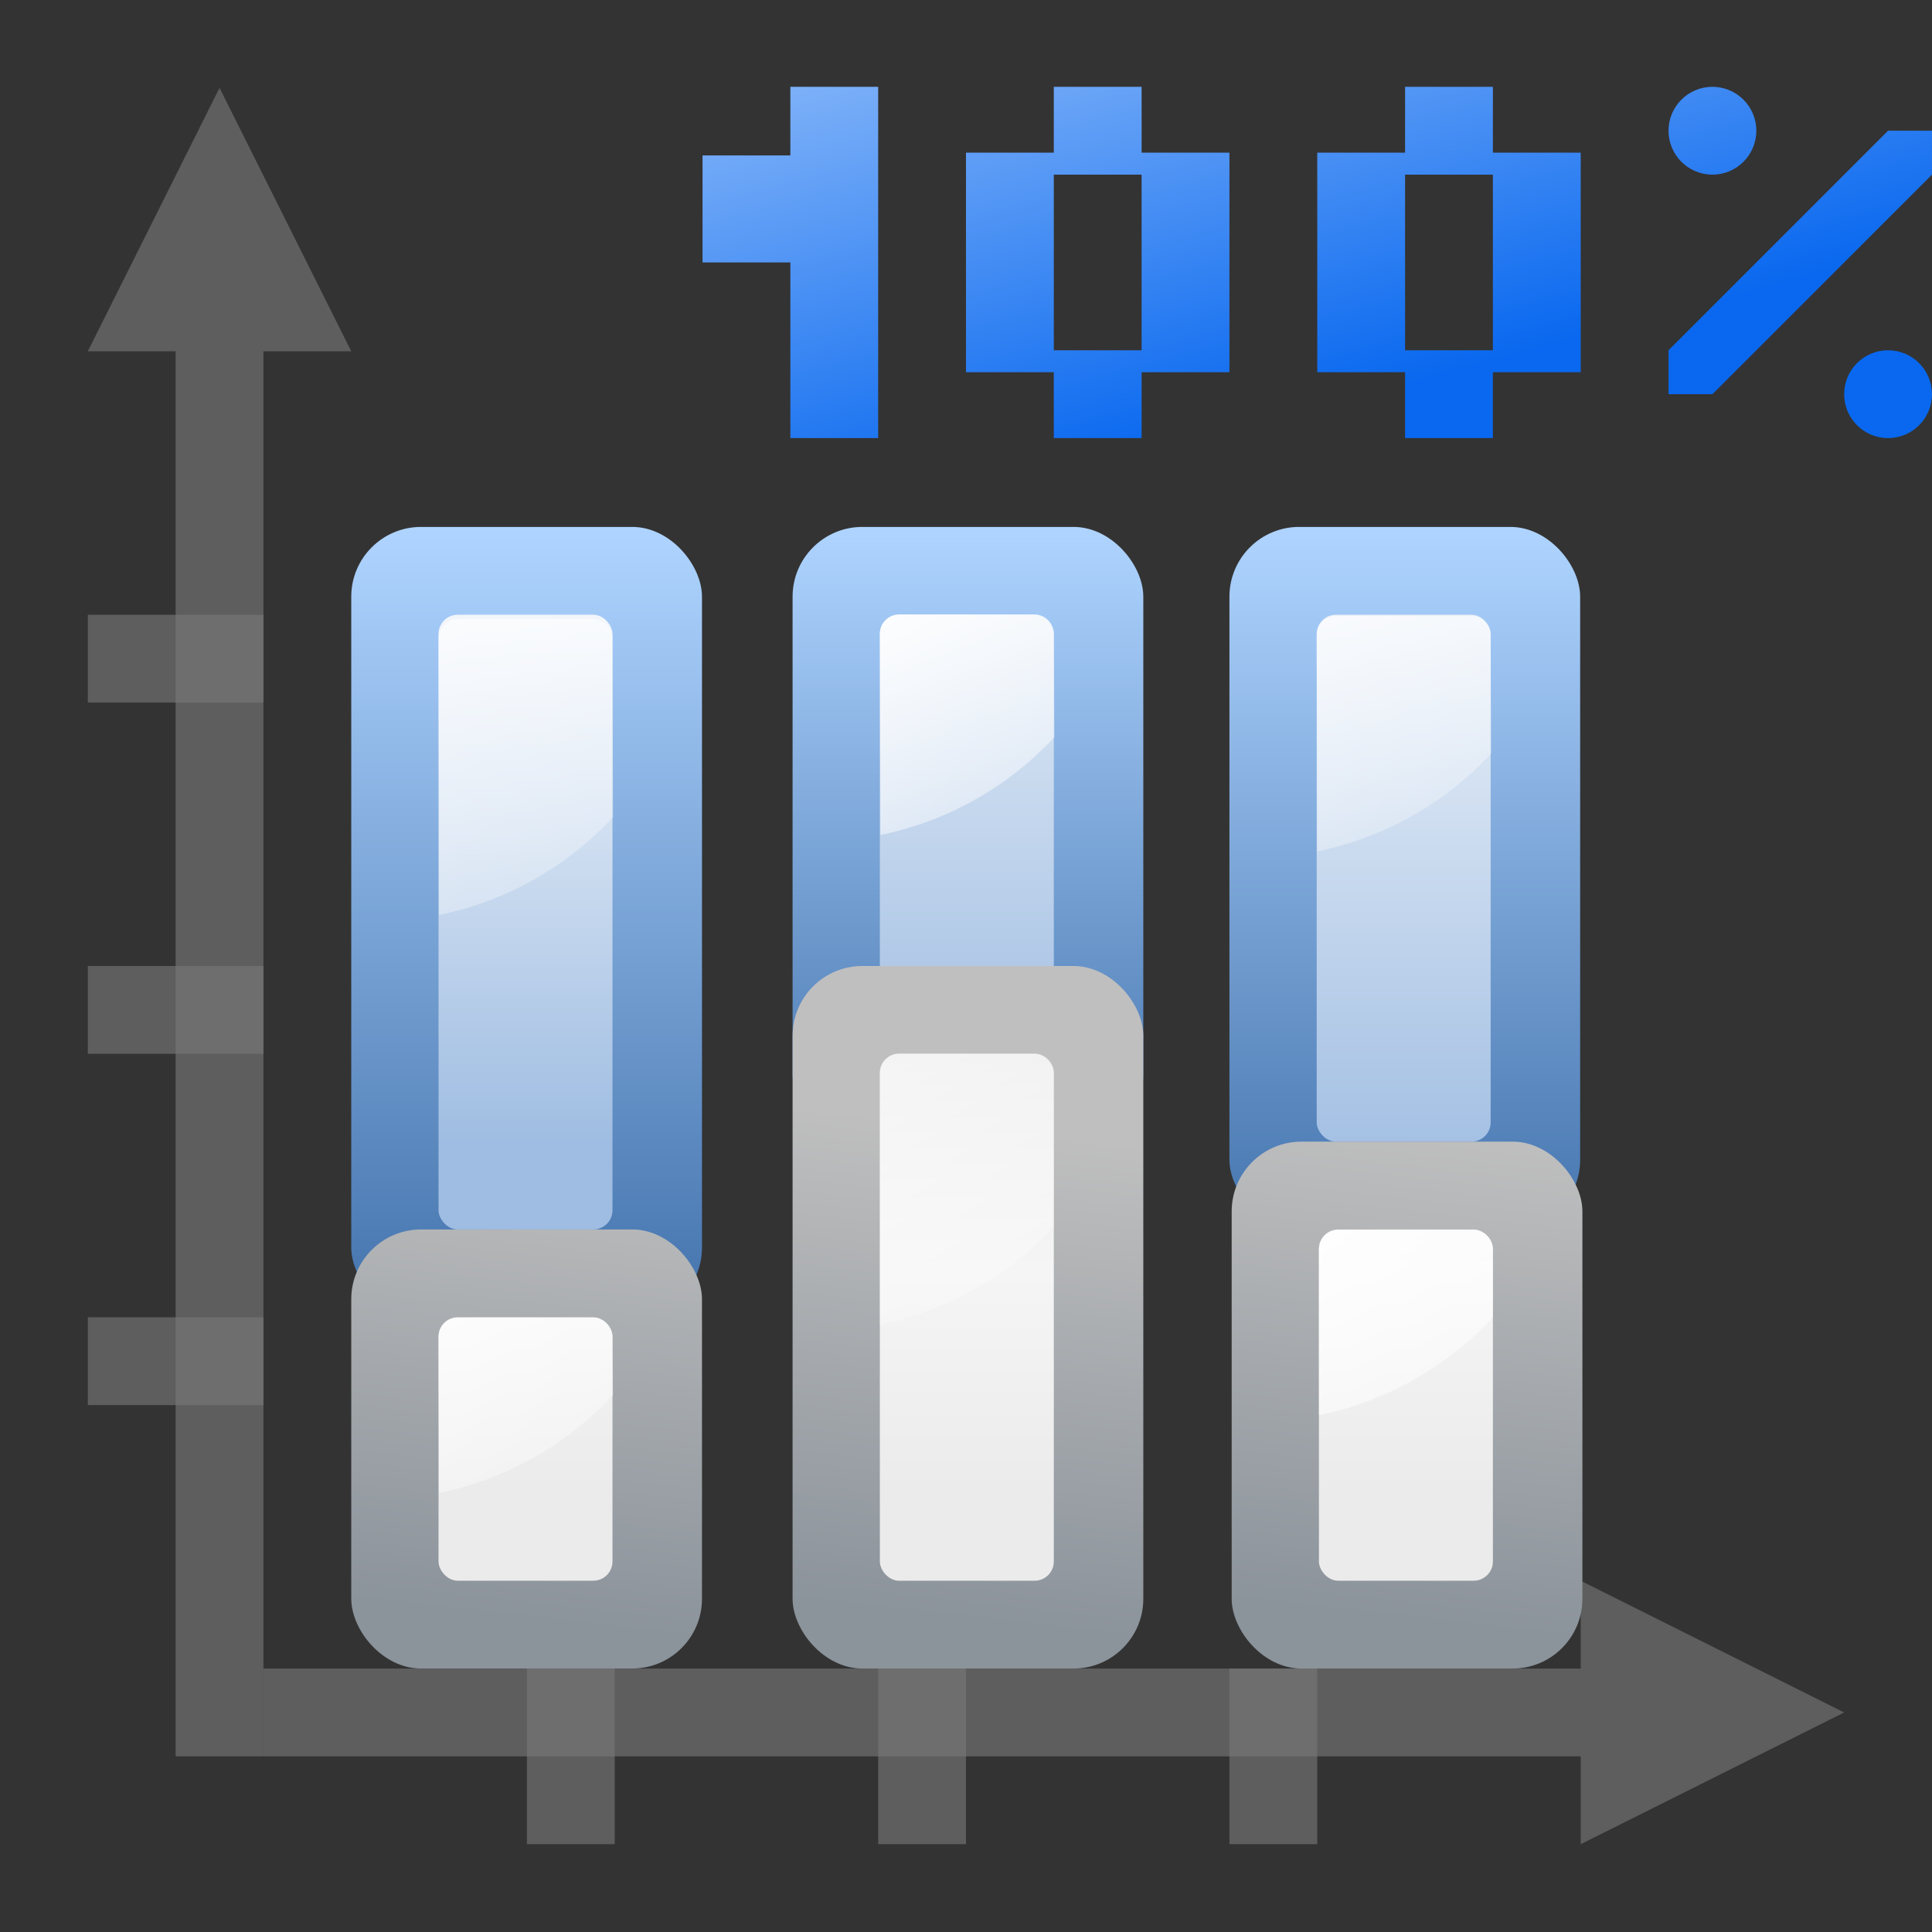<?xml version="1.0" encoding="UTF-8" standalone="no"?>
<!-- Created with Inkscape (http://www.inkscape.org/) -->
<svg
   xmlns:dc="http://purl.org/dc/elements/1.1/"
   xmlns:cc="http://creativecommons.org/ns#"
   xmlns:rdf="http://www.w3.org/1999/02/22-rdf-syntax-ns#"
   xmlns:svg="http://www.w3.org/2000/svg"
   xmlns="http://www.w3.org/2000/svg"
   xmlns:xlink="http://www.w3.org/1999/xlink"
   xmlns:sodipodi="http://sodipodi.sourceforge.net/DTD/sodipodi-0.dtd"
   xmlns:inkscape="http://www.inkscape.org/namespaces/inkscape"
   width="128"
   height="128"
   id="svg3408"
   sodipodi:version="0.32"
   inkscape:version="0.46"
   version="1.0"
   sodipodi:docbase="/home/pinheiro/artwork/Oxygen/scribus/scalable/small/16x16"
   sodipodi:docname="office-chart-bar-percentage.svgz"
   inkscape:output_extension="org.inkscape.output.svgz.inkscape"
   inkscape:export-filename="/home/pinheiro/pics/oxygen/scalable/actions/office-chart-bar-percentage.png"
   inkscape:export-xdpi="61.875"
   inkscape:export-ydpi="61.875">
  <rect width="100%" height="100%" fill="#333333" stroke="none"/>
  <defs
     id="defs3410">
    <inkscape:perspective
       sodipodi:type="inkscape:persp3d"
       inkscape:vp_x="0 : 64 : 1"
       inkscape:vp_y="0 : 1000 : 0"
       inkscape:vp_z="128 : 64 : 1"
       inkscape:persp3d-origin="64 : 42.666667 : 1"
       id="perspective97" />
    <linearGradient
       inkscape:collect="always"
       xlink:href="#linearGradient3003"
       id="linearGradient4408"
       x1="35.804"
       y1="128"
       x2="35.804"
       y2="68"
       gradientUnits="userSpaceOnUse"
       gradientTransform="translate(142.179,-26.192)" />
    <linearGradient
       inkscape:collect="always"
       xlink:href="#linearGradient3009"
       id="linearGradient4427"
       gradientUnits="userSpaceOnUse"
       gradientTransform="translate(142.179,-26.192)"
       x1="48"
       y1="96"
       x2="48"
       y2="28" />
    <linearGradient
       inkscape:collect="always"
       xlink:href="#linearGradient4419"
       id="linearGradient4425"
       x1="28"
       y1="66.447"
       x2="44.466"
       y2="91.735"
       gradientUnits="userSpaceOnUse"
       gradientTransform="translate(146.179,-30.192)" />
    <linearGradient
       inkscape:collect="always"
       xlink:href="#linearGradient3003"
       id="linearGradient4435"
       gradientUnits="userSpaceOnUse"
       gradientTransform="translate(174.179,-34.13)"
       x1="35.804"
       y1="122.063"
       x2="35.804"
       y2="62.063" />
    <linearGradient
       inkscape:collect="always"
       xlink:href="#linearGradient3009"
       id="linearGradient4437"
       gradientUnits="userSpaceOnUse"
       gradientTransform="translate(174.179,-34.13)"
       x1="48"
       y1="88"
       x2="48"
       y2="28" />
    <linearGradient
       inkscape:collect="always"
       xlink:href="#linearGradient4419"
       id="linearGradient4439"
       gradientUnits="userSpaceOnUse"
       x1="20"
       y1="68"
       x2="36"
       y2="102.031"
       gradientTransform="translate(178.179,-38.13)" />
    <linearGradient
       inkscape:collect="always"
       xlink:href="#linearGradient3003"
       id="linearGradient4447"
       gradientUnits="userSpaceOnUse"
       gradientTransform="translate(206.179,-34.942)"
       x1="35.804"
       y1="116.09"
       x2="35.804"
       y2="76.527" />
    <linearGradient
       inkscape:collect="always"
       xlink:href="#linearGradient3009"
       id="linearGradient4449"
       gradientUnits="userSpaceOnUse"
       gradientTransform="translate(206.179,-34.942)"
       x1="48"
       y1="96"
       x2="48"
       y2="28" />
    <linearGradient
       inkscape:collect="always"
       xlink:href="#linearGradient4419"
       id="linearGradient4451"
       gradientUnits="userSpaceOnUse"
       x1="30.271"
       y1="77.54"
       x2="44"
       y2="102.199"
       gradientTransform="translate(210.179,-38.942)" />
    <linearGradient
       inkscape:collect="always"
       xlink:href="#linearGradient3025"
       id="linearGradient5026"
       gradientUnits="userSpaceOnUse"
       gradientTransform="translate(206.179,11.283)"
       x1="32"
       y1="54.525"
       x2="32"
       y2="90.525" />
    <linearGradient
       inkscape:collect="always"
       xlink:href="#linearGradient2431"
       id="linearGradient5028"
       gradientUnits="userSpaceOnUse"
       gradientTransform="translate(206.179,11.283)"
       x1="44"
       y1="98.525"
       x2="44"
       y2="54.344" />
    <linearGradient
       inkscape:collect="always"
       xlink:href="#linearGradient4419"
       id="linearGradient5030"
       gradientUnits="userSpaceOnUse"
       gradientTransform="translate(210.179,27.683)"
       x1="26.958"
       y1="26.393"
       x2="40.766"
       y2="77.927" />
    <linearGradient
       inkscape:collect="always"
       xlink:href="#linearGradient3025"
       id="linearGradient5014"
       gradientUnits="userSpaceOnUse"
       gradientTransform="translate(174.179,11.627)"
       x1="32"
       y1="54.181"
       x2="32"
       y2="90.181" />
    <linearGradient
       inkscape:collect="always"
       xlink:href="#linearGradient2431"
       id="linearGradient5016"
       gradientUnits="userSpaceOnUse"
       gradientTransform="translate(174.179,11.627)"
       x1="44"
       y1="98.181"
       x2="44"
       y2="62.181" />
    <linearGradient
       inkscape:collect="always"
       xlink:href="#linearGradient4419"
       id="linearGradient5018"
       gradientUnits="userSpaceOnUse"
       gradientTransform="translate(178.179,28.027)"
       x1="24"
       y1="25.781"
       x2="44.466"
       y2="91.735" />
    <linearGradient
       inkscape:collect="always"
       xlink:href="#linearGradient3025"
       id="linearGradient5002"
       gradientUnits="userSpaceOnUse"
       gradientTransform="translate(142.179,1.433)"
       x1="32"
       y1="72.375"
       x2="32"
       y2="100.375" />
    <linearGradient
       inkscape:collect="always"
       xlink:href="#linearGradient2431"
       id="linearGradient5004"
       gradientUnits="userSpaceOnUse"
       gradientTransform="translate(142.179,1.433)"
       x1="44"
       y1="112.375"
       x2="44"
       y2="80.375" />
    <linearGradient
       inkscape:collect="always"
       xlink:href="#linearGradient4419"
       id="linearGradient5006"
       gradientUnits="userSpaceOnUse"
       x1="20"
       y1="35.975"
       x2="44.466"
       y2="91.735"
       gradientTransform="translate(146.179,17.833)" />
    <linearGradient
       id="linearGradient2431">
      <stop
         id="stop2433"
         offset="0"
         style="stop-color:#ffffff;stop-opacity:1;" />
      <stop
         style="stop-color:#ffffff;stop-opacity:1;"
         offset="0.426"
         id="stop2435" />
      <stop
         style="stop-color:#f1f1f1;stop-opacity:1;"
         offset="0.589"
         id="stop2437" />
      <stop
         id="stop2439"
         offset="0.802"
         style="stop-color:#eaeaea;stop-opacity:1;" />
      <stop
         id="stop2441"
         offset="1"
         style="stop-color:#dfdfdf;stop-opacity:1;" />
    </linearGradient>
    <linearGradient
       id="linearGradient3003"
       gradientUnits="userSpaceOnUse"
       x1="3.999"
       y1="60"
       x2="47.999"
       y2="60">
      <stop
         offset="0"
         style="stop-color:#245795;stop-opacity:1;"
         id="stop3005" />
      <stop
         offset="1"
         style="stop-color:#afd4ff;stop-opacity:1;"
         id="stop3007" />
    </linearGradient>
    <linearGradient
       id="linearGradient3009">
      <stop
         style="stop-color:#9fbde2;stop-opacity:1;"
         offset="0"
         id="stop3011" />
      <stop
         style="stop-color:#ffffff;stop-opacity:1;"
         offset="1"
         id="stop3013" />
    </linearGradient>
    <linearGradient
       id="linearGradient3025">
      <stop
         id="stop3027"
         offset="0"
         style="stop-color:#bfbfbf;stop-opacity:1;" />
      <stop
         id="stop3029"
         offset="1"
         style="stop-color:#8b939b;stop-opacity:1;" />
    </linearGradient>
    <linearGradient
       id="linearGradient3652">
      <stop
         style="stop-color:#bfbfbf;stop-opacity:1;"
         offset="0"
         id="stop3654" />
      <stop
         style="stop-color:#8b939b;stop-opacity:1;"
         offset="1"
         id="stop3656" />
    </linearGradient>
    <linearGradient
       id="linearGradient3593">
      <stop
         id="stop3595"
         offset="0"
         style="stop-color:#ebebeb;stop-opacity:1" />
      <stop
         style="stop-color:#f5f5f5;stop-opacity:1"
         offset="0.426"
         id="stop3597" />
      <stop
         style="stop-color:#f1f1f1;stop-opacity:1;"
         offset="0.589"
         id="stop3599" />
      <stop
         id="stop3601"
         offset="0.802"
         style="stop-color:#eaeaea;stop-opacity:1;" />
      <stop
         id="stop3603"
         offset="1"
         style="stop-color:#dfdfdf;stop-opacity:1;" />
    </linearGradient>
    <linearGradient
       id="linearGradient4419"
       inkscape:collect="always">
      <stop
         id="stop4421"
         offset="0"
         style="stop-color:#ffffff;stop-opacity:1;" />
      <stop
         id="stop4423"
         offset="1"
         style="stop-color:#ffffff;stop-opacity:0;" />
    </linearGradient>
    <linearGradient
       inkscape:collect="always"
       xlink:href="#linearGradient4419"
       id="linearGradient4550"
       gradientUnits="userSpaceOnUse"
       x1="3.101"
       y1="20.089"
       x2="44.466"
       y2="91.735"
       gradientTransform="matrix(0.72,0,0,0.72,11.767,9.228)" />
    <linearGradient
       inkscape:collect="always"
       xlink:href="#linearGradient3009"
       id="linearGradient4553"
       gradientUnits="userSpaceOnUse"
       gradientTransform="matrix(0.72,0,0,0.72,8.886,15.3)"
       x1="48"
       y1="83.897"
       x2="48"
       y2="28" />
    <linearGradient
       inkscape:collect="always"
       xlink:href="#linearGradient3003"
       id="linearGradient4556"
       gradientUnits="userSpaceOnUse"
       gradientTransform="matrix(0.968,0,0,0.968,3.684686e-2,-9.997)"
       x1="35.804"
       y1="116.09"
       x2="35.804"
       y2="46.384" />
    <linearGradient
       inkscape:collect="always"
       xlink:href="#linearGradient3003"
       id="linearGradient4287"
       gradientUnits="userSpaceOnUse"
       gradientTransform="matrix(0.968,0,0,0.968,29.276,-21.497)"
       x1="35.804"
       y1="116.09"
       x2="35.804"
       y2="58.263" />
    <linearGradient
       inkscape:collect="always"
       xlink:href="#linearGradient3009"
       id="linearGradient4289"
       gradientUnits="userSpaceOnUse"
       gradientTransform="matrix(0.72,0,0,0.72,38.124,3.8)"
       x1="48"
       y1="96"
       x2="48"
       y2="28" />
    <linearGradient
       inkscape:collect="always"
       xlink:href="#linearGradient4419"
       id="linearGradient4291"
       gradientUnits="userSpaceOnUse"
       gradientTransform="matrix(0.72,0,0,0.72,41.006,-2.272)"
       x1="23.875"
       y1="56.072"
       x2="44.466"
       y2="91.735" />
    <linearGradient
       inkscape:collect="always"
       xlink:href="#linearGradient3003"
       id="linearGradient4299"
       gradientUnits="userSpaceOnUse"
       gradientTransform="matrix(0.968,0,0,0.968,58.218,-15.815)"
       x1="35.804"
       y1="116.09"
       x2="35.804"
       y2="52.394" />
    <linearGradient
       inkscape:collect="always"
       xlink:href="#linearGradient3009"
       id="linearGradient4301"
       gradientUnits="userSpaceOnUse"
       gradientTransform="matrix(0.72,0,0,0.72,67.067,9.482)"
       x1="48"
       y1="96"
       x2="48"
       y2="28" />
    <linearGradient
       inkscape:collect="always"
       xlink:href="#linearGradient4419"
       id="linearGradient4303"
       gradientUnits="userSpaceOnUse"
       gradientTransform="matrix(0.72,0,0,0.72,69.948,3.41)"
       x1="14.663"
       y1="40.115"
       x2="40.103"
       y2="84.179" />
    <linearGradient
       inkscape:collect="always"
       xlink:href="#linearGradient3652"
       id="linearGradient4311"
       gradientUnits="userSpaceOnUse"
       gradientTransform="matrix(0.968,0,0,0.968,3.684686e-2,19.094)"
       x1="45.847"
       y1="58.404"
       x2="42.029"
       y2="91.968" />
    <linearGradient
       inkscape:collect="always"
       xlink:href="#linearGradient3593"
       id="linearGradient4313"
       gradientUnits="userSpaceOnUse"
       gradientTransform="matrix(0.72,0,0,0.72,8.886,44.39)"
       x1="48"
       y1="75.693"
       x2="48"
       y2="28" />
    <linearGradient
       inkscape:collect="always"
       xlink:href="#linearGradient4419"
       id="linearGradient4315"
       gradientUnits="userSpaceOnUse"
       gradientTransform="matrix(0.72,0,0,0.72,11.767,38.319)"
       x1="23.875"
       y1="56.072"
       x2="44.466"
       y2="91.735" />
    <linearGradient
       inkscape:collect="always"
       xlink:href="#linearGradient3652"
       id="linearGradient5093"
       gradientUnits="userSpaceOnUse"
       gradientTransform="matrix(0.968,0,0,0.968,29.276,19.094)"
       x1="45.847"
       y1="58.404"
       x2="42.029"
       y2="91.968" />
    <linearGradient
       inkscape:collect="always"
       xlink:href="#linearGradient3593"
       id="linearGradient5095"
       gradientUnits="userSpaceOnUse"
       gradientTransform="matrix(0.72,0,0,0.72,38.124,44.39)"
       x1="48"
       y1="75.69"
       x2="48"
       y2="28" />
    <linearGradient
       inkscape:collect="always"
       xlink:href="#linearGradient4419"
       id="linearGradient5097"
       gradientUnits="userSpaceOnUse"
       gradientTransform="matrix(0.72,0,0,0.72,41.006,32.319)"
       x1="4.05"
       y1="21.732"
       x2="44.466"
       y2="91.735" />
    <linearGradient
       inkscape:collect="always"
       xlink:href="#linearGradient3652"
       id="linearGradient5105"
       gradientUnits="userSpaceOnUse"
       gradientTransform="matrix(0.968,0,0,0.968,58.366,19.094)"
       x1="45.847"
       y1="58.404"
       x2="42.029"
       y2="91.968" />
    <linearGradient
       inkscape:collect="always"
       xlink:href="#linearGradient3593"
       id="linearGradient5107"
       gradientUnits="userSpaceOnUse"
       gradientTransform="matrix(0.72,0,0,0.72,67.215,44.39)"
       x1="48"
       y1="75.69"
       x2="48"
       y2="28" />
    <linearGradient
       inkscape:collect="always"
       xlink:href="#linearGradient4419"
       id="linearGradient5109"
       gradientUnits="userSpaceOnUse"
       gradientTransform="matrix(0.72,0,0,0.72,70.096,38.319)"
       x1="23.875"
       y1="56.072"
       x2="44.466"
       y2="91.735" />
    <linearGradient
       y2="32.731"
       x2="140.198"
       y1="55.509"
       x1="55.191"
       gradientTransform="translate(-343.634,-67.633)"
       gradientUnits="userSpaceOnUse"
       id="linearGradient3310"
       xlink:href="#linearGradient3173"
       inkscape:collect="always" />
    <linearGradient
       y2="71.272"
       x2="85.818"
       y1="30.546"
       x1="16.001"
       gradientTransform="translate(-343.634,-67.633)"
       gradientUnits="userSpaceOnUse"
       id="linearGradient3307"
       xlink:href="#linearGradient6310"
       inkscape:collect="always" />
    <linearGradient
       y2="84.893"
       x2="107.275"
       y1="111.182"
       x1="61.742"
       gradientTransform="translate(-350.718,-140.264)"
       gradientUnits="userSpaceOnUse"
       id="linearGradient3304"
       xlink:href="#linearGradient3174"
       inkscape:collect="always" />
    <linearGradient
       y2="0.61"
       x2="117.162"
       y1="28.602"
       x1="124.663"
       gradientTransform="matrix(1.455,0,0,1.455,-267.633,30.479)"
       gradientUnits="userSpaceOnUse"
       id="linearGradient3301"
       xlink:href="#linearGradient3174"
       inkscape:collect="always" />
    <linearGradient
       id="linearGradient3174">
      <stop
         id="stop3176"
         offset="0"
         style="stop-color:#0968ef;stop-opacity:1;" />
      <stop
         id="stop3178"
         offset="1"
         style="stop-color:#aecffc;stop-opacity:1;" />
    </linearGradient>
    <inkscape:perspective
       sodipodi:type="inkscape:persp3d"
       inkscape:vp_x="0 : 64 : 1"
       inkscape:vp_y="0 : 1000 : 0"
       inkscape:vp_z="128 : 64 : 1"
       inkscape:persp3d-origin="64 : 42.666667 : 1"
       id="perspective28" />
    <linearGradient
       id="linearGradient3236">
      <stop
         style="stop-color:#b900c4;stop-opacity:1;"
         offset="0"
         id="stop3238" />
      <stop
         style="stop-color:#ae4300;stop-opacity:1;"
         offset="1"
         id="stop3240" />
    </linearGradient>
    <linearGradient
       id="linearGradient3242">
      <stop
         style="stop-color:#7c7c7c;stop-opacity:1;"
         offset="0"
         id="stop3244" />
      <stop
         style="stop-color:#d5d5d5;stop-opacity:1;"
         offset="1"
         id="stop3246" />
    </linearGradient>
    <linearGradient
       inkscape:collect="always"
       xlink:href="#linearGradient3051"
       id="linearGradient3248"
       x1="57.975"
       y1="98.709"
       x2="101.764"
       y2="54.921"
       gradientUnits="userSpaceOnUse" />
    <linearGradient
       inkscape:collect="always"
       xlink:href="#linearGradient6310"
       id="linearGradient3250"
       gradientUnits="userSpaceOnUse"
       x1="51.643"
       y1="93.309"
       x2="91.709"
       y2="23.912" />
    <linearGradient
       inkscape:collect="always"
       xlink:href="#linearGradient3174"
       id="linearGradient2402"
       gradientUnits="userSpaceOnUse"
       x1="61.742"
       y1="111.182"
       x2="107.275"
       y2="84.893"
       gradientTransform="translate(0,-79.903)" />
    <linearGradient
       inkscape:collect="always"
       xlink:href="#linearGradient3174"
       id="linearGradient3228"
       gradientUnits="userSpaceOnUse"
       gradientTransform="translate(80,-87.903)"
       x1="61.742"
       y1="111.182"
       x2="107.275"
       y2="84.893" />
    <linearGradient
       inkscape:collect="always"
       xlink:href="#linearGradient3174"
       id="linearGradient3238"
       x1="108"
       y1="20"
       x2="112"
       y2="20"
       gradientUnits="userSpaceOnUse"
       gradientTransform="translate(-20,0)" />
    <linearGradient
       inkscape:collect="always"
       xlink:href="#linearGradient3174"
       id="linearGradient3256"
       gradientUnits="userSpaceOnUse"
       gradientTransform="matrix(1,0,0,0.305,-24,11.469)"
       x1="108"
       y1="20"
       x2="112"
       y2="20" />
    <linearGradient
       inkscape:collect="always"
       xlink:href="#linearGradient3174"
       id="linearGradient3246"
       gradientUnits="userSpaceOnUse"
       x1="108"
       y1="20"
       x2="112"
       y2="20"
       gradientTransform="matrix(1,0,0,0.625,-12,7.5)" />
    <linearGradient
       inkscape:collect="always"
       xlink:href="#linearGradient3174"
       id="linearGradient3259"
       gradientUnits="userSpaceOnUse"
       gradientTransform="matrix(1,0,0,0.25,-8,9)"
       x1="108"
       y1="20"
       x2="112"
       y2="20" />
    <linearGradient
       inkscape:collect="always"
       xlink:href="#linearGradient3174"
       id="linearGradient3254"
       gradientUnits="userSpaceOnUse"
       gradientTransform="matrix(1,0,0,0.25,-8,21)"
       x1="108"
       y1="20"
       x2="112"
       y2="20" />
    <linearGradient
       inkscape:collect="always"
       xlink:href="#linearGradient3174"
       id="linearGradient3258"
       gradientUnits="userSpaceOnUse"
       gradientTransform="matrix(1,0,0,0.625,-4,7.5)"
       x1="108"
       y1="20"
       x2="112"
       y2="20" />
    <linearGradient
       inkscape:collect="always"
       xlink:href="#linearGradient3174"
       id="linearGradient3268"
       gradientUnits="userSpaceOnUse"
       gradientTransform="matrix(1,0,0,0.5,4,10)"
       x1="108"
       y1="20"
       x2="112"
       y2="20" />
    <linearGradient
       inkscape:collect="always"
       xlink:href="#linearGradient3174"
       id="linearGradient3270"
       gradientUnits="userSpaceOnUse"
       gradientTransform="matrix(1,0,0,0.25,8,9)"
       x1="108"
       y1="20"
       x2="112"
       y2="20" />
    <linearGradient
       inkscape:collect="always"
       xlink:href="#linearGradient3174"
       id="linearGradient3272"
       gradientUnits="userSpaceOnUse"
       gradientTransform="matrix(1,0,0,0.25,8,21)"
       x1="108"
       y1="20"
       x2="112"
       y2="20" />
    <linearGradient
       inkscape:collect="always"
       xlink:href="#linearGradient3174"
       id="linearGradient3274"
       gradientUnits="userSpaceOnUse"
       gradientTransform="matrix(1,0,0,0.5,12,10)"
       x1="108"
       y1="20"
       x2="112"
       y2="20" />
    <linearGradient
       inkscape:collect="always"
       xlink:href="#linearGradient3174"
       id="linearGradient3284"
       gradientUnits="userSpaceOnUse"
       gradientTransform="matrix(1,0,0,0.625,4,7.5)"
       x1="108"
       y1="20"
       x2="112"
       y2="20" />
    <linearGradient
       inkscape:collect="always"
       xlink:href="#linearGradient3174"
       id="linearGradient3286"
       gradientUnits="userSpaceOnUse"
       gradientTransform="matrix(1,0,0,0.25,8,9)"
       x1="108"
       y1="20"
       x2="112"
       y2="20" />
    <linearGradient
       inkscape:collect="always"
       xlink:href="#linearGradient3174"
       id="linearGradient3288"
       gradientUnits="userSpaceOnUse"
       gradientTransform="matrix(1,0,0,0.25,8,21)"
       x1="108"
       y1="20"
       x2="112"
       y2="20" />
    <linearGradient
       inkscape:collect="always"
       xlink:href="#linearGradient3174"
       id="linearGradient3290"
       gradientUnits="userSpaceOnUse"
       gradientTransform="matrix(1,0,0,0.625,12,7.5)"
       x1="108"
       y1="20"
       x2="112"
       y2="20" />
    <linearGradient
       inkscape:collect="always"
       xlink:href="#linearGradient3174"
       id="linearGradient3293"
       gradientUnits="userSpaceOnUse"
       gradientTransform="translate(-36,0)"
       x1="124.663"
       y1="28.602"
       x2="130.439"
       y2="7.045" />
    <linearGradient
       inkscape:collect="always"
       xlink:href="#linearGradient3174"
       id="linearGradient3303"
       gradientUnits="userSpaceOnUse"
       gradientTransform="translate(-36,0)"
       x1="124.663"
       y1="28.602"
       x2="130.439"
       y2="7.045" />
    <linearGradient
       inkscape:collect="always"
       xlink:href="#linearGradient3174"
       id="linearGradient3306"
       gradientUnits="userSpaceOnUse"
       gradientTransform="translate(-36,0)"
       x1="124.663"
       y1="28.602"
       x2="130.439"
       y2="7.045" />
    <linearGradient
       y2="32.731"
       x2="140.198"
       y1="64"
       x1="23.5"
       gradientTransform="translate(7.272,-1.438)"
       gradientUnits="userSpaceOnUse"
       id="linearGradient3171"
       xlink:href="#linearGradient3051"
       inkscape:collect="always" />
    <linearGradient
       id="linearGradient3051">
      <stop
         style="stop-color:#0968ef;stop-opacity:1;"
         offset="0"
         id="stop3053" />
      <stop
         style="stop-color:#aecffc;stop-opacity:1;"
         offset="1"
         id="stop3055" />
    </linearGradient>
    <linearGradient
       id="linearGradient6310">
      <stop
         id="stop6312"
         offset="0"
         style="stop-color:#b900c4;stop-opacity:1;" />
      <stop
         id="stop6314"
         offset="1"
         style="stop-color:#ae4300;stop-opacity:1;" />
    </linearGradient>
    <linearGradient
       gradientTransform="translate(7.272,-7.271)"
       y2="71.272"
       x2="85.818"
       y1="30.546"
       x1="16.001"
       gradientUnits="userSpaceOnUse"
       id="linearGradient3772"
       xlink:href="#linearGradient6310"
       inkscape:collect="always" />
    <linearGradient
       gradientTransform="translate(7.272,-7.271)"
       gradientUnits="userSpaceOnUse"
       y2="32.731"
       x2="140.198"
       y1="55.509"
       x1="55.191"
       id="linearGradient3768"
       xlink:href="#linearGradient3173"
       inkscape:collect="always" />
    <inkscape:perspective
       id="perspective26"
       inkscape:persp3d-origin="64 : 42.666667 : 1"
       inkscape:vp_z="128 : 64 : 1"
       inkscape:vp_y="0 : 1000 : 0"
       inkscape:vp_x="0 : 64 : 1"
       sodipodi:type="inkscape:persp3d" />
    <linearGradient
       id="linearGradient3173">
      <stop
         id="stop3175"
         offset="0"
         style="stop-color:#7c7c7c;stop-opacity:1;" />
      <stop
         id="stop3177"
         offset="1"
         style="stop-color:#d5d5d5;stop-opacity:1;" />
    </linearGradient>
    <linearGradient
       inkscape:collect="always"
       xlink:href="#linearGradient3174"
       id="linearGradient2607"
       gradientUnits="userSpaceOnUse"
       gradientTransform="matrix(1.455,0,0,1.455,-104.726,-11.703)"
       x1="124.663"
       y1="28.602"
       x2="117.162"
       y2="0.61" />
    <linearGradient
       inkscape:collect="always"
       xlink:href="#linearGradient3051"
       id="linearGradient2610"
       gradientUnits="userSpaceOnUse"
       gradientTransform="translate(170.178,-43.619)"
       x1="23.5"
       y1="64"
       x2="140.198"
       y2="32.731" />
    <linearGradient
       inkscape:collect="always"
       xlink:href="#linearGradient6310"
       id="linearGradient2613"
       gradientUnits="userSpaceOnUse"
       gradientTransform="translate(170.178,-49.453)"
       x1="16.001"
       y1="30.546"
       x2="85.818"
       y2="71.272" />
    <linearGradient
       inkscape:collect="always"
       xlink:href="#linearGradient3173"
       id="linearGradient2616"
       gradientUnits="userSpaceOnUse"
       gradientTransform="translate(170.178,-49.453)"
       x1="55.191"
       y1="55.509"
       x2="140.198"
       y2="32.731" />
  </defs>
  <sodipodi:namedview
     id="base"
     pagecolor="#ffffff"
     bordercolor="#666666"
     borderopacity="1.0"
     inkscape:pageopacity="0.0"
     inkscape:pageshadow="2"
     inkscape:zoom="2"
     inkscape:cx="140.21883"
     inkscape:cy="127.62778"
     inkscape:document-units="px"
     inkscape:current-layer="layer1"
     height="128px"
     width="128px"
     showborder="true"
     inkscape:showpageshadow="false"
     showgrid="true"
     inkscape:window-width="1232"
     inkscape:window-height="782"
     inkscape:window-x="334"
     inkscape:window-y="23"
     showguides="true"
     inkscape:guide-bbox="true"
     objecttolerance="8"
     gridtolerance="9"
     guidetolerance="10">
    <inkscape:grid
       id="GridFromPre046Settings"
       type="xygrid"
       originx="0px"
       originy="0px"
       spacingx="5.818px"
       spacingy="5.818px"
       color="#0000ff"
       empcolor="#0000ff"
       opacity="0.2"
       empopacity="0.4"
       empspacing="2"
       enabled="true"
       visible="true" />
  </sodipodi:namedview>
  <g
     inkscape:label="Livello 1"
     inkscape:groupmode="layer"
     id="layer1">
    <rect
       style="opacity:1;fill:#787878;fill-opacity:0.616;stroke:none;stroke-width:1;stroke-linecap:round;stroke-linejoin:round;stroke-miterlimit:4;stroke-dasharray:none;stroke-dashoffset:0;stroke-opacity:1"
       id="rect3564"
       width="11.636"
       height="5.818"
       x="5.818"
       y="87.273"
       rx="0"
       ry="0" />
    <rect
       style="opacity:1;fill:#787878;fill-opacity:0.616;stroke:none;stroke-width:1;stroke-linecap:round;stroke-linejoin:round;stroke-miterlimit:4;stroke-dasharray:none;stroke-dashoffset:0;stroke-opacity:1"
       id="rect3580"
       width="11.636"
       height="5.818"
       x="-122.182"
       y="34.909"
       rx="0"
       ry="0"
       transform="matrix(0,-1,1,0,0,0)" />
    <path
       style="opacity:0.614;fill:#797979;fill-opacity:1;stroke:none;stroke-width:1;stroke-linecap:round;stroke-linejoin:round;stroke-miterlimit:4;stroke-dasharray:none;stroke-dashoffset:0;stroke-opacity:1"
       d="M 14.545,5.82 L 17.454,11.638 L 23.272,23.274 L 17.454,23.274 L 17.454,116.364 L 11.636,116.364 L 11.636,23.274 L 5.818,23.274 L 11.636,11.638 L 14.545,5.82 z"
       id="path3447"
       sodipodi:nodetypes="cccccccccc" />
    <path
       sodipodi:nodetypes="cccccccccc"
       id="path3693"
       d="M 122.18,113.455 L 116.362,116.364 L 104.726,122.182 L 104.726,116.364 L 17.454,116.364 L 17.454,110.546 L 104.726,110.546 L 104.726,104.728 L 116.362,110.546 L 122.18,113.455 z"
       style="opacity:0.614;fill:#797979;fill-opacity:1;stroke:none;stroke-width:1;stroke-linecap:round;stroke-linejoin:round;stroke-miterlimit:4;stroke-dasharray:none;stroke-dashoffset:0;stroke-opacity:1" />
    <rect
       transform="matrix(0,-1,1,0,0,0)"
       ry="0"
       rx="0"
       y="58.181"
       x="-122.182"
       height="5.818"
       width="11.636"
       id="rect3695"
       style="opacity:1;fill:#787878;fill-opacity:0.616;stroke:none;stroke-width:1;stroke-linecap:round;stroke-linejoin:round;stroke-miterlimit:4;stroke-dasharray:none;stroke-dashoffset:0;stroke-opacity:1" />
    <rect
       style="opacity:1;fill:#787878;fill-opacity:0.616;stroke:none;stroke-width:1;stroke-linecap:round;stroke-linejoin:round;stroke-miterlimit:4;stroke-dasharray:none;stroke-dashoffset:0;stroke-opacity:1"
       id="rect3697"
       width="11.636"
       height="5.818"
       x="-122.182"
       y="81.453"
       rx="0"
       ry="0"
       transform="matrix(0,-1,1,0,0,0)" />
    <rect
       ry="0"
       rx="0"
       y="64.001"
       x="5.818"
       height="5.818"
       width="11.636"
       id="rect3699"
       style="opacity:1;fill:#787878;fill-opacity:0.616;stroke:none;stroke-width:1;stroke-linecap:round;stroke-linejoin:round;stroke-miterlimit:4;stroke-dasharray:none;stroke-dashoffset:0;stroke-opacity:1" />
    <rect
       style="opacity:1;fill:#787878;fill-opacity:0.616;stroke:none;stroke-width:1;stroke-linecap:round;stroke-linejoin:round;stroke-miterlimit:4;stroke-dasharray:none;stroke-dashoffset:0;stroke-opacity:1"
       id="rect3701"
       width="11.636"
       height="5.818"
       x="5.818"
       y="40.728"
       rx="0"
       ry="0" />
    <rect
       style="fill:url(#linearGradient4556);fill-opacity:1;stroke:none;stroke-width:5.7;stroke-linecap:square;stroke-linejoin:miter;stroke-miterlimit:4;stroke-dasharray:none;stroke-dashoffset:0;stroke-opacity:1"
       id="rect3630"
       width="23.236"
       height="52.363"
       x="23.272"
       y="34.91"
       ry="4.621"
       rx="4.621" />
    <rect
       rx="1.273"
       ry="1.273"
       y="40.728"
       x="29.054"
       height="40.727"
       width="11.525"
       id="rect4410"
       style="fill:url(#linearGradient4553);fill-opacity:1;stroke:none;stroke-width:5.7;stroke-linecap:square;stroke-linejoin:miter;stroke-miterlimit:4;stroke-dasharray:none;stroke-dashoffset:0;stroke-opacity:1" />
    <path
       style="fill:url(#linearGradient4550);fill-opacity:1;stroke:none;stroke-width:5.7;stroke-linecap:square;stroke-linejoin:miter;stroke-miterlimit:4;stroke-dasharray:none;stroke-dashoffset:0;stroke-opacity:1"
       d="M 30.337,41.008 C 29.631,41.008 29.054,41.586 29.054,42.291 L 29.09,60.619 C 33.595,59.701 37.604,57.383 40.615,54.136 L 40.578,42.291 C 40.578,41.586 40.001,41.008 39.295,41.008 L 30.337,41.008 z"
       id="path4414"
       sodipodi:nodetypes="ccccccc" />
    <rect
       rx="4.621"
       ry="4.621"
       y="34.91"
       x="52.511"
       height="40.863"
       width="23.236"
       id="rect4281"
       style="fill:url(#linearGradient4287);fill-opacity:1;stroke:none;stroke-width:5.7;stroke-linecap:square;stroke-linejoin:miter;stroke-miterlimit:4;stroke-dasharray:none;stroke-dashoffset:0;stroke-opacity:1" />
    <rect
       style="fill:url(#linearGradient4289);fill-opacity:1;stroke:none;stroke-width:5.7;stroke-linecap:square;stroke-linejoin:miter;stroke-miterlimit:4;stroke-dasharray:none;stroke-dashoffset:0;stroke-opacity:1"
       id="rect4283"
       width="11.525"
       height="29.227"
       x="58.293"
       y="40.728"
       ry="1.273"
       rx="1.273" />
    <path
       sodipodi:nodetypes="ccccccc"
       id="path4285"
       d="M 59.576,40.708 C 58.87,40.708 58.293,41.286 58.293,41.991 L 58.329,55.319 C 62.834,54.401 66.842,52.083 69.854,48.836 L 69.817,41.991 C 69.817,41.286 69.24,40.708 68.534,40.708 L 59.576,40.708 z"
       style="fill:url(#linearGradient4291);fill-opacity:1;stroke:none;stroke-width:5.7;stroke-linecap:square;stroke-linejoin:miter;stroke-miterlimit:4;stroke-dasharray:none;stroke-dashoffset:0;stroke-opacity:1" />
    <rect
       style="fill:url(#linearGradient4299);fill-opacity:1;stroke:none;stroke-width:5.7;stroke-linecap:square;stroke-linejoin:miter;stroke-miterlimit:4;stroke-dasharray:none;stroke-dashoffset:0;stroke-opacity:1"
       id="rect4293"
       width="23.236"
       height="46.545"
       x="81.453"
       y="34.91"
       ry="4.621"
       rx="4.621" />
    <rect
       rx="1.273"
       ry="1.273"
       y="40.728"
       x="87.235"
       height="34.909"
       width="11.525"
       id="rect4295"
       style="fill:url(#linearGradient4301);fill-opacity:1;stroke:none;stroke-width:5.7;stroke-linecap:square;stroke-linejoin:miter;stroke-miterlimit:4;stroke-dasharray:none;stroke-dashoffset:0;stroke-opacity:1" />
    <path
       style="fill:url(#linearGradient4303);fill-opacity:1;stroke:none;stroke-width:5.7;stroke-linecap:square;stroke-linejoin:miter;stroke-miterlimit:4;stroke-dasharray:none;stroke-dashoffset:0;stroke-opacity:1"
       d="M 88.518,40.79 C 87.812,40.79 87.235,41.368 87.235,42.073 L 87.272,56.401 C 91.776,55.483 95.785,53.165 98.796,49.918 L 98.759,42.073 C 98.759,41.368 98.182,40.79 97.476,40.79 L 88.518,40.79 z"
       id="path4297"
       sodipodi:nodetypes="ccccccc" />
    <rect
       rx="4.621"
       ry="4.621"
       y="81.455"
       x="23.272"
       height="29.09"
       width="23.236"
       id="rect4305"
       style="fill:url(#linearGradient4311);fill-opacity:1;stroke:none;stroke-width:5.7;stroke-linecap:square;stroke-linejoin:miter;stroke-miterlimit:4;stroke-dasharray:none;stroke-dashoffset:0;stroke-opacity:1" />
    <rect
       style="fill:url(#linearGradient4313);fill-opacity:1;stroke:none;stroke-width:5.7;stroke-linecap:square;stroke-linejoin:miter;stroke-miterlimit:4;stroke-dasharray:none;stroke-dashoffset:0;stroke-opacity:1"
       id="rect4307"
       width="11.525"
       height="17.454"
       x="29.054"
       y="87.273"
       ry="1.273"
       rx="1.273" />
    <path
       sodipodi:nodetypes="ccccccc"
       id="path4309"
       d="M 30.337,87.299 C 29.631,87.299 29.054,87.876 29.054,88.582 L 29.09,98.909 C 33.595,97.992 37.604,95.674 40.615,92.427 L 40.578,88.582 C 40.578,87.876 40.001,87.299 39.295,87.299 L 30.337,87.299 z"
       style="fill:url(#linearGradient4315);fill-opacity:1;stroke:none;stroke-width:5.7;stroke-linecap:square;stroke-linejoin:miter;stroke-miterlimit:4;stroke-dasharray:none;stroke-dashoffset:0;stroke-opacity:1" />
    <rect
       style="fill:url(#linearGradient5093);fill-opacity:1;stroke:none;stroke-width:5.7;stroke-linecap:square;stroke-linejoin:miter;stroke-miterlimit:4;stroke-dasharray:none;stroke-dashoffset:0;stroke-opacity:1"
       id="rect5087"
       width="23.236"
       height="46.545"
       x="52.511"
       y="64.001"
       ry="4.621"
       rx="4.621" />
    <rect
       rx="1.273"
       ry="1.273"
       y="69.819"
       x="58.293"
       height="34.909"
       width="11.525"
       id="rect5089"
       style="fill:url(#linearGradient5095);fill-opacity:1;stroke:none;stroke-width:5.7;stroke-linecap:square;stroke-linejoin:miter;stroke-miterlimit:4;stroke-dasharray:none;stroke-dashoffset:0;stroke-opacity:1" />
    <path
       style="fill:url(#linearGradient5097);fill-opacity:1;stroke:none;stroke-width:5.7;stroke-linecap:square;stroke-linejoin:miter;stroke-miterlimit:4;stroke-dasharray:none;stroke-dashoffset:0;stroke-opacity:1"
       d="M 59.576,69.799 C 58.87,69.799 58.293,70.376 58.293,71.082 L 58.293,87.756 C 62.797,86.838 66.806,84.52 69.817,81.273 L 69.817,71.082 C 69.817,70.376 69.24,69.799 68.534,69.799 L 59.576,69.799 z"
       id="path5091"
       sodipodi:nodetypes="ccccccc" />
    <rect
       rx="4.621"
       ry="4.621"
       y="75.637"
       x="81.602"
       height="34.909"
       width="23.236"
       id="rect5099"
       style="fill:url(#linearGradient5105);fill-opacity:1;stroke:none;stroke-width:5.7;stroke-linecap:square;stroke-linejoin:miter;stroke-miterlimit:4;stroke-dasharray:none;stroke-dashoffset:0;stroke-opacity:1" />
    <rect
       style="fill:url(#linearGradient5107);fill-opacity:1;stroke:none;stroke-width:5.7;stroke-linecap:square;stroke-linejoin:miter;stroke-miterlimit:4;stroke-dasharray:none;stroke-dashoffset:0;stroke-opacity:1"
       id="rect5101"
       width="11.525"
       height="23.272"
       x="87.383"
       y="81.455"
       ry="1.273"
       rx="1.273" />
    <path
       sodipodi:nodetypes="ccccccc"
       id="path5103"
       d="M 88.666,81.499 C 87.961,81.499 87.383,82.076 87.383,82.782 L 87.383,93.756 C 91.888,92.838 95.896,90.52 98.908,87.273 L 98.908,82.782 C 98.908,82.076 98.33,81.499 97.625,81.499 L 88.666,81.499 z"
       style="fill:url(#linearGradient5109);fill-opacity:1;stroke:none;stroke-width:5.7;stroke-linecap:square;stroke-linejoin:miter;stroke-miterlimit:4;stroke-dasharray:none;stroke-dashoffset:0;stroke-opacity:1" />
    <path
       style="fill:url(#linearGradient2607);fill-opacity:1;stroke:none;stroke-width:6.142;stroke-linecap:square;stroke-linejoin:miter;stroke-miterlimit:4;stroke-dasharray:none;stroke-dashoffset:0;stroke-opacity:1"
       d="M 52.363,5.752 L 52.363,10.297 L 46.545,10.297 L 46.545,17.388 L 52.363,17.388 L 52.363,29.024 L 58.181,29.024 L 58.181,5.752 L 52.363,5.752 z M 69.817,5.752 L 69.817,10.115 L 63.999,10.115 L 63.999,24.661 L 69.817,24.661 L 69.817,29.024 L 75.635,29.024 L 75.635,24.661 L 81.453,24.661 L 81.453,10.115 L 75.635,10.115 L 75.635,5.752 L 69.817,5.752 z M 93.09,5.752 L 93.09,10.115 L 87.272,10.115 L 87.272,24.661 L 93.09,24.661 L 93.09,29.024 L 98.908,29.024 L 98.908,24.661 L 104.726,24.661 L 104.726,10.115 L 98.908,10.115 L 98.908,5.752 L 93.09,5.752 z M 113.453,5.752 C 111.847,5.752 110.544,7.055 110.544,8.661 C 110.544,10.267 111.847,11.57 113.453,11.57 C 115.059,11.57 116.362,10.267 116.362,8.661 C 116.362,7.055 115.059,5.752 113.453,5.752 z M 125.089,8.661 L 110.544,23.206 L 110.544,26.115 L 113.453,26.115 L 127.998,11.57 L 127.998,8.661 L 125.089,8.661 z M 69.817,11.57 L 75.635,11.57 L 75.635,23.206 L 69.817,23.206 L 69.817,11.57 z M 93.09,11.57 L 98.908,11.57 L 98.908,23.206 L 93.09,23.206 L 93.09,11.57 z M 125.089,23.206 C 123.483,23.206 122.18,24.509 122.18,26.115 C 122.18,27.721 123.483,29.024 125.089,29.024 C 126.695,29.024 127.998,27.721 127.998,26.115 C 127.998,24.509 126.695,23.206 125.089,23.206 z"
       id="rect3230"
       sodipodi:nodetypes="ccccccccccccccccccccccccccccccccccccssscccccccccccccccccccsssc" />
  </g>
</svg>
